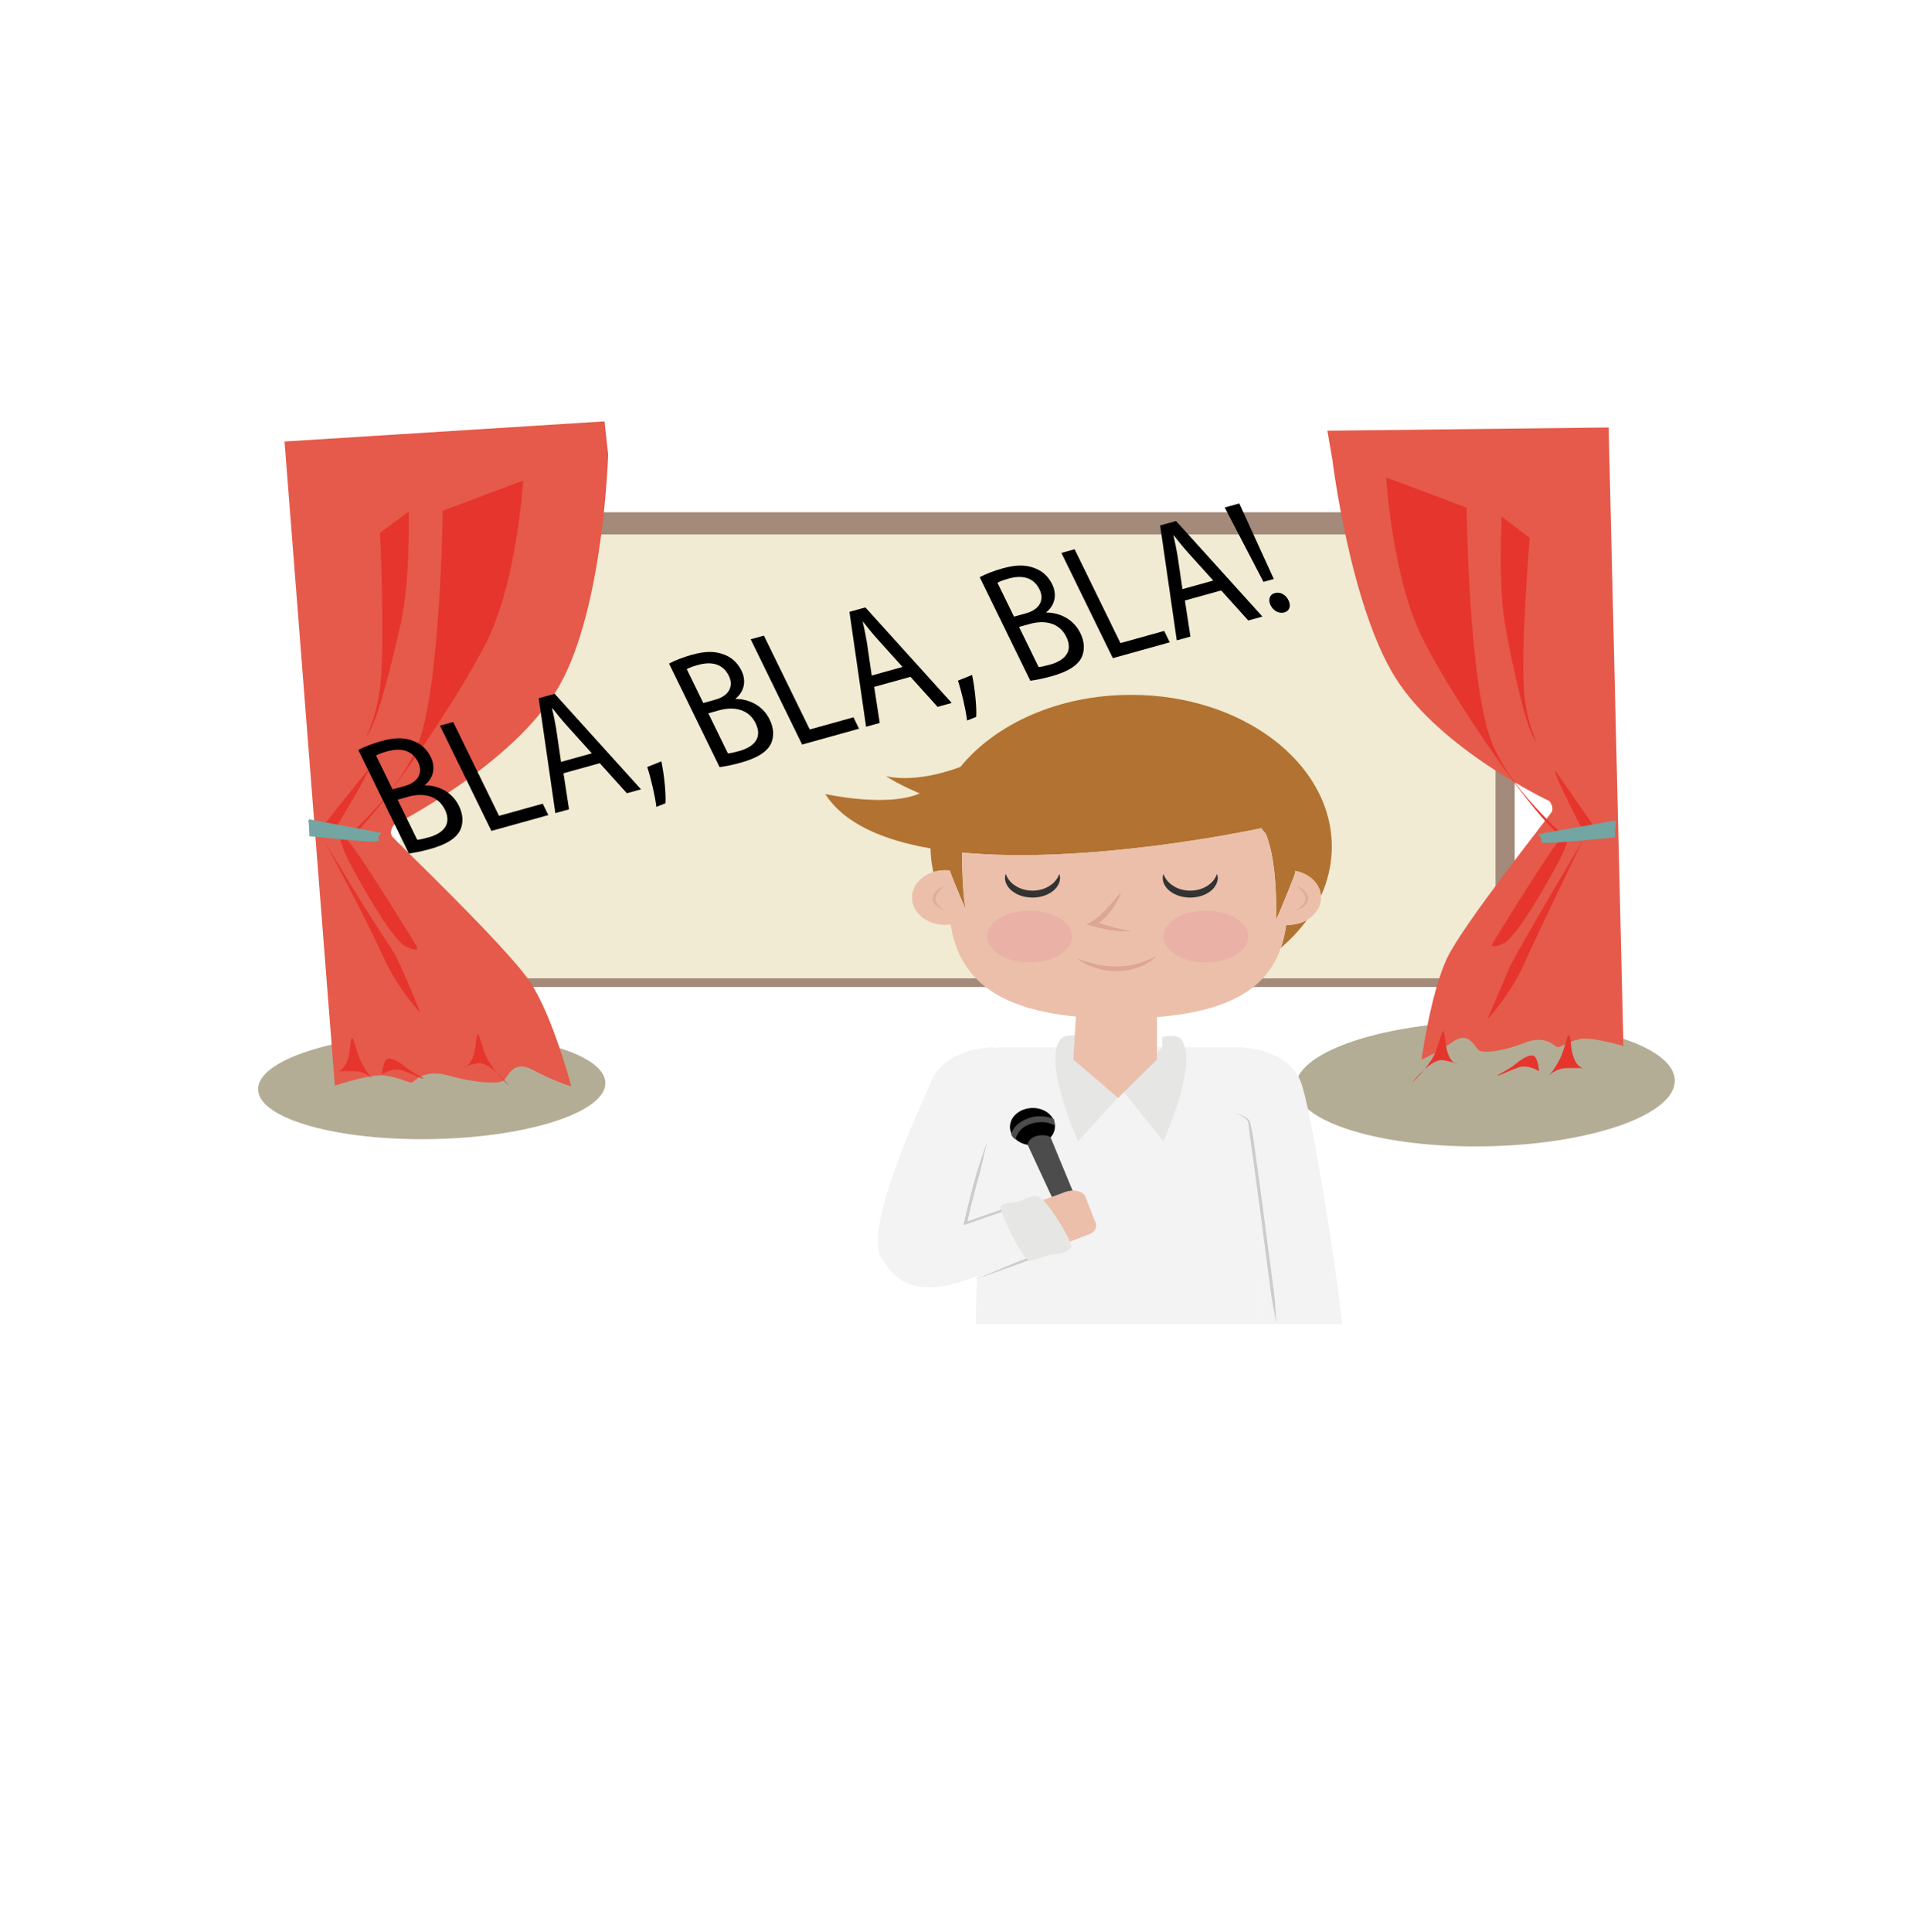 <?xml version="1.0" encoding="UTF-8" standalone="no"?>
<!-- Generator: Adobe Illustrator 17.0.0, SVG Export Plug-In . SVG Version: 6.00 Build 0)  -->

<svg
   xmlns:dc="http://purl.org/dc/elements/1.1/"
   xmlns:cc="http://creativecommons.org/ns#"
   xmlns:rdf="http://www.w3.org/1999/02/22-rdf-syntax-ns#"
   xmlns:svg="http://www.w3.org/2000/svg"
   xmlns="http://www.w3.org/2000/svg"
   xmlns:sodipodi="http://sodipodi.sourceforge.net/DTD/sodipodi-0.dtd"
   xmlns:inkscape="http://www.inkscape.org/namespaces/inkscape"
   version="1.1"
   id="Capa_1"
   x="0px"
   y="0px"
   preserveAspectRatio="xMinYMin meet"
   viewBox="0 0 124.62 124.907"
   enable-background="new 0 0 595.28 841.89"
   xml:space="preserve"
   inkscape:version="0.91pre3 r13670"
   sodipodi:docname="expresion.svg"><title
     id="title8538">Disparador exploracion</title><defs
     id="defs47"><clipPath
       id="SVGID_2_"><rect
         height="369.788"
         width="369.788"
         y="219.087"
         x="103.533"
         id="use18" /></clipPath><clipPath
       id="clipPath8528"><rect
         height="369.788"
         width="369.788"
         y="219.087"
         x="103.533"
         id="use8530" /></clipPath><clipPath
       id="clipPath8532"><rect
         height="369.788"
         width="369.788"
         y="219.087"
         x="103.533"
         id="use8534" /></clipPath><clipPath
       id="SVGID_4_"><circle
         r="45.061"
         cy="370.696"
         cx="322.602"
         id="use318" /></clipPath><clipPath
       id="clipPath8538"><circle
         r="45.061"
         cy="370.696"
         cx="322.602"
         id="use8540" /></clipPath></defs><sodipodi:namedview
     pagecolor="#ffffff"
     bordercolor="#666666"
     borderopacity="1"
     objecttolerance="10"
     gridtolerance="10"
     guidetolerance="10"
     inkscape:pageopacity="0"
     inkscape:pageshadow="2"
     inkscape:window-width="1366"
     inkscape:window-height="705"
     id="namedview45"
     showgrid="false"
     units="mm"
     width="209mm"
     inkscape:zoom="1.5857387"
     inkscape:cx="-103.00715"
     inkscape:cy="3.7213976"
     inkscape:window-x="-8"
     inkscape:window-y="-8"
     inkscape:window-maximized="1"
     inkscape:current-layer="Capa_1"
     fit-margin-top="0"
     fit-margin-left="0"
     fit-margin-right="0"
     fit-margin-bottom="0" /><g
     transform="matrix(0.236,0,0,0.178,-18.829,-2.264)"
     id="Capa_2"><path
       style="fill:#b4ad96"
       inkscape:connector-curvature="0"
       d="m 245.674,405.949 c 0.291,10.618 -20.776,19.814 -47.054,20.535 -26.277,0.721 -47.817,-7.305 -48.109,-17.923 -0.291,-10.625 20.778,-19.815 47.054,-20.537 26.278,-0.722 47.817,7.3 48.109,17.925 z"
       id="path12" /><path
       style="fill:#b4ad96"
       inkscape:connector-curvature="0"
       d="m 538.718,405.006 c 0.342,12.524 -22.643,23.319 -51.341,24.106 -28.696,0.787 -52.24,-8.73 -52.584,-21.254 -0.343,-12.532 22.644,-23.32 51.34,-24.109 28.698,-0.787 52.241,8.725 52.585,21.257 z"
       id="path14" /><rect
       style="fill:#a48a7b"
       x="194.666"
       y="198.794"
       width="300.186"
       height="172.453"
       id="rect16" /><rect
       style="fill:#f0ebd2"
       x="189.412"
       y="206.857"
       width="300.189"
       height="161.241"
       id="rect18" /><path
       style="fill:#e55a4a"
       inkscape:connector-curvature="0"
       d="m 245.435,165.779 -87.679,7.316 13.786,234 c 0,0 9.628,-4.34 13.609,-3.71 3.981,0.628 6.391,2.613 7.374,2.559 0.987,-0.054 3.003,-5.247 10.389,-2.475 7.386,2.773 13.65,3.066 14.894,1.726 1.241,-1.342 2.531,-7.767 8.011,-3.83 5.477,3.935 10.522,5.991 10.522,5.991 0,0 -5.01,-25.361 -11.288,-37.936 -6.282,-12.576 -36.668,-50.947 -37.756,-52.795 -1.089,-1.848 0.425,-4.26 0.425,-4.26 0,0 32.998,-21.935 45.248,-50.357 12.254,-28.423 13.468,-84.202 13.468,-84.202 l -1.003,-12.027 z"
       id="path20" /><path
       style="fill:#e55a4a"
       inkscape:connector-curvature="0"
       d="m 443.514,169.173 77.082,-1.175 4.05,224.699 c 0,0 -8.521,-3.44 -11.877,-2.553 -3.356,0.884 -5.28,2.948 -6.124,2.967 -0.844,0.019 -2.92,-4.78 -9.04,-1.609 -6.116,3.172 -11.445,3.902 -12.6,2.716 -1.152,-1.189 -2.698,-7.213 -7.105,-3.07 -4.406,4.141 -8.573,6.462 -8.573,6.462 0,0 2.529,-24.508 7.027,-36.934 4.496,-12.427 27.805,-51.149 28.607,-52.986 0.802,-1.838 -0.657,-4.026 -0.657,-4.026 0,0 -29.689,-18.511 -42.11,-44.69 -12.419,-26.181 -17.299,-79.203 -17.299,-79.203 l -1.381,-10.598 z"
       id="path22" /><path
       style="fill:#e6352c"
       inkscape:connector-curvature="0"
       d="m 183.924,206.293 7.874,-7.779 c 0,0 0.414,25.034 -2.145,40.352 -2.56,15.315 -6.555,36.356 -9.111,40.636 -2.556,4.28 1.496,-0.56 3.215,-15.344 1.726,-14.784 0.167,-57.865 0.167,-57.865 z"
       id="path24" /><g
       id="g26"><path
         style="fill:#e6352c"
         inkscape:connector-curvature="0"
         d="m 172.264,401.817 c 0,0 2.809,0 3.433,-8.518 0.625,-8.521 1.249,0.672 3.122,5.38 1.873,4.706 3.121,6.05 3.121,6.05 0,0 -2.185,-2.913 -4.994,-2.913 -2.809,0.001 -4.682,0.001 -4.682,0.001 z"
         id="path28" /><path
         style="fill:#e6352c"
         inkscape:connector-curvature="0"
         d="m 206.707,400.414 c 0,0 2.812,0 3.433,-8.517 0.625,-8.519 1.252,0.672 3.125,5.379 1.872,4.708 6.06,9.977 6.06,9.977 0,0 -5.228,-9.117 -8.664,-8.296 -2.665,0.637 -3.954,1.457 -3.954,1.457 z"
         id="path30" /><path
         style="fill:#e6352c"
         inkscape:connector-curvature="0"
         d="m 184.437,402.936 c 0,0 2.966,-2.465 5.387,-1.457 2.419,1.008 5.151,2.913 5.931,3.027 0.778,0.111 -2.5,-1.625 -4.994,-4.315 -2.5,-2.69 -4.529,-3.756 -5.309,-2.299 -0.78,1.459 -1.015,5.044 -1.015,5.044 z"
         id="path32" /></g><g
       id="g34"><path
         style="fill:#e6352c"
         inkscape:connector-curvature="0"
         d="m 513.722,400.696 c 0,0 -2.809,0 -3.433,-8.518 -0.625,-8.519 -1.249,0.672 -3.122,5.38 -1.872,4.706 -3.124,6.052 -3.124,6.052 0,0 2.185,-2.914 4.997,-2.914 2.806,0 4.682,0 4.682,0 z"
         id="path36" /><path
         style="fill:#e6352c"
         inkscape:connector-curvature="0"
         d="m 479.277,399.296 c 0,0 -2.809,0 -3.433,-8.52 -0.625,-8.519 -1.249,0.672 -3.121,5.379 -1.873,4.708 -6.064,9.977 -6.064,9.977 0,0 5.228,-9.116 8.664,-8.293 2.665,0.637 3.954,1.457 3.954,1.457 z"
         id="path38" /><path
         style="fill:#e6352c"
         inkscape:connector-curvature="0"
         d="m 501.549,401.817 c 0,0 -2.969,-2.466 -5.388,-1.457 -2.419,1.008 -5.153,2.913 -5.934,3.025 -0.778,0.11 2.497,-1.626 4.997,-4.314 2.497,-2.691 4.526,-3.756 5.306,-2.299 0.782,1.459 1.019,5.045 1.019,5.045 z"
         id="path40" /></g><path
       style="fill:#e6352c"
       inkscape:connector-curvature="0"
       d="m 509.439,317.713 c 0.445,-2.244 0.222,-3.295 -1.185,-1.525 -4.07,-5.102 -15.443,-19.126 -19.789,-34.138 -6.254,-21.597 -6.798,-84.935 -6.798,-84.935 L 459.638,186.17 c 0,0 1.633,36.776 10.2,59.105 8.431,21.976 30.295,64.317 37.983,71.49 -0.116,0.166 -0.237,0.344 -0.367,0.543 -3.749,5.678 -18.316,37.361 -18.732,38.258 0,0 -0.832,2.092 2.914,0 3.745,-2.091 12.901,-23.912 15.402,-30.188 1.023,-2.577 1.908,-5.355 2.335,-7.342 0.471,0.335 0.453,0.204 0.066,-0.323 z"
       id="path42" /><path
       style="fill:#e6352c"
       inkscape:connector-curvature="0"
       d="m 173.333,318.833 c -0.442,-2.243 -0.222,-3.294 1.188,-1.524 4.069,-5.102 15.442,-19.128 19.789,-34.139 6.254,-21.596 6.797,-84.933 6.797,-84.933 l 22.03,-10.945 c 0,0 -1.633,36.774 -10.199,59.102 -8.431,21.977 -30.298,64.317 -37.986,71.49 0.118,0.167 0.24,0.346 0.37,0.541 3.749,5.68 18.316,37.362 18.732,38.26 0,0 0.832,2.092 -2.914,0 -3.746,-2.092 -12.902,-23.912 -15.399,-30.188 -1.026,-2.577 -1.911,-5.355 -2.338,-7.342 -0.471,0.336 -0.454,0.206 -0.07,-0.322 z"
       id="path44" /><path
       style="fill:#e6352c"
       inkscape:connector-curvature="0"
       d="m 180.692,292.201 -12.177,20.174 2.185,3.363 c 0,-10e-4 10.304,-21.967 9.992,-23.537 z"
       id="path46" /><path
       style="fill:#e6352c"
       inkscape:connector-curvature="0"
       d="m 498.977,208.106 -7.665,-7.729 c 0,0 -1.102,25.021 1.04,40.314 2.145,15.291 5.57,36.295 8.006,40.56 2.443,4.26 -1.477,-0.552 -2.795,-15.317 -1.321,-14.767 1.414,-57.828 1.414,-57.828 z"
       id="path48" /><path
       style="fill:#e6352c"
       inkscape:connector-curvature="0"
       d="m 505.945,292.611 10.787,20.578 -2.414,3.282 c 0,10e-4 -8.792,-22.304 -8.373,-23.86 z"
       id="path50" /><path
       style="fill:#73a5a3;stroke:#73a5a3;stroke-width:1.027;stroke-miterlimit:10"
       inkscape:connector-curvature="0"
       stroke-miterlimit="10"
       d="m 164.353,310.806 19.148,4.813 c 0,0 -0.879,1.327 -0.439,2.157 0.439,0.829 -18.486,-1.827 -18.486,-1.827"
       id="path52" /><path
       style="fill:#73a5a3;stroke:#73a5a3;stroke-width:1.06;stroke-miterlimit:10"
       inkscape:connector-curvature="0"
       stroke-miterlimit="10"
       d="m 522.54,311.254 -20.396,4.812 c 0,0 0.936,1.329 0.468,2.158 -0.468,0.83 19.694,-1.827 19.694,-1.827"
       id="path54" /><path
       style="fill:#e6352c"
       inkscape:connector-curvature="0"
       d="m 487.367,382.987 c 0,0 6.243,-8.668 10.408,-21.07 4.162,-12.406 15.61,-43.639 15.61,-43.639 0,0 -17.393,38.811 -19.98,45.954"
       id="path56" /><path
       style="fill:#e6352c"
       inkscape:connector-curvature="0"
       d="m 168.779,318.406 c 17.399,38.825 17.547,36.288 20.136,43.436 2.706,7.472 6.032,18.754 6.032,18.754 0,0 -6.243,-8.668 -10.405,-21.073 -4.162,-12.402 -15.763,-41.117 -15.763,-41.117 z"
       id="path58" /><path
       style="fill:#e6352c"
       inkscape:connector-curvature="0"
       d="M 512.552,317.529"
       id="path60" /></g><g
     transform="matrix(0.236,0,0,0.178,-18.829,-2.264)"
     id="Capa_3"><polygon
       style="fill:#f3f3f3"
       points="419.679,393.122 425.036,493.717 347.118,493.717 349.217,393.813 353.85,393.122 418.825,393.122 "
       id="polygon63" /><g
       id="g65"><ellipse
         style="clip-rule:evenodd;fill-rule:evenodd"
         transform="matrix(0.078,-0.997,0.997,0.078,-86.184,750.572)"
         cx="362.612"
         cy="421.871"
         rx="6.769"
         ry="6.166"
         id="ellipse67" /><path
         style="clip-rule:evenodd;fill:#4c4c4c;fill-rule:evenodd"
         inkscape:connector-curvature="0"
         d="m 358.062,426.511 c 0,0 0.504,-3.801 3.887,-5.415 4.104,-1.957 6.829,0.459 6.829,0.459 l 0.101,-0.147 -0.295,-2.219 c 0,0 -3.248,-2.063 -6.917,-0.295 -3.437,1.656 -4.397,3.993 -4.801,5.967 0,0 0.557,1.3 0.968,1.573 l 0.228,0.077 z"
         id="path69" /><path
         style="clip-rule:evenodd;fill:#4c4c4c;fill-rule:evenodd"
         inkscape:connector-curvature="0"
         d="m 375.85,452.109 -8.22,-26.381 c 0,0 -1.703,-1.266 -4.034,-0.264 -2.076,0.892 -2.226,3.055 -2.226,3.055 l 9.07,25.899 c 0,-0.002 3.268,1.309 5.41,-2.309 z"
         id="path71" /></g><g
       id="g73"><path
         style="fill:#e6e6e5"
         inkscape:connector-curvature="0"
         d="m 375.63,388.939 c 0,0 -3.967,-0.844 -5.233,1.273 -5.052,8.439 4.839,37.072 4.839,37.072 l 12.377,-18.091 -12.225,-15.017 0.242,-5.237 z"
         id="path75" /><path
         style="fill:#e6e6e5"
         inkscape:connector-curvature="0"
         d="m 398.257,389.401 c 0,0 3.897,-1.306 5.164,0.81 5.052,8.439 -4.84,37.072 -4.84,37.072 l -10.968,-18.091 10.643,-16.071 0,-3.72 z"
         id="path77" /></g><path
       style="fill:#f3f3f3"
       inkscape:connector-curvature="0"
       d="m 352.023,393.122 c 0,0 -12.894,0 -16.824,11.827 -3.261,9.819 -19.9,56.573 -13.34,65.806 1.94,2.733 7.441,22.962 40.964,-5.272"
       id="path79" /><g
       id="g81"><path
         style="fill:#f3f3f3"
         inkscape:connector-curvature="0"
         d="m 419.18,393.122 c 0,0 12.894,0 16.824,11.827 3.262,9.819 10.661,75.393 11.56,88.768 l -22.528,0"
         id="path83" /><path
         style="fill:#cdcccc"
         inkscape:connector-curvature="0"
         d="m 417.905,417.019 c 0,0 0.303,0.067 0.855,0.261 0.542,0.207 1.36,0.513 2.24,1.205 0.432,0.348 0.887,0.809 1.181,1.454 0.057,0.171 0.14,0.321 0.178,0.521 0.029,0.167 0.058,0.338 0.087,0.512 0.059,0.348 0.121,0.707 0.184,1.078 0.125,0.745 0.259,1.536 0.399,2.37 0.123,0.84 0.178,1.735 0.289,2.661 0.819,7.43 1.801,17.266 2.796,27.137 0.978,9.865 1.955,19.729 2.688,27.127 0.084,0.925 0.2,1.809 0.253,2.655 0.048,0.846 0.094,1.649 0.137,2.404 0.086,1.509 0.161,2.824 0.223,3.908 0.111,2.168 0.175,3.407 0.175,3.407 0,0 -0.177,-1.228 -0.486,-3.376 -0.149,-1.074 -0.331,-2.38 -0.538,-3.876 -0.104,-0.749 -0.214,-1.545 -0.331,-2.385 -0.112,-0.84 -0.17,-1.729 -0.268,-2.653 -0.733,-7.398 -1.71,-17.262 -2.687,-27.126 -0.993,-9.852 -1.982,-19.743 -2.79,-27.092 -0.228,-1.835 -0.355,-3.534 -0.488,-5.046 -0.033,-0.376 -0.065,-0.742 -0.096,-1.094 -0.016,-0.176 -0.031,-0.349 -0.046,-0.519 -0.01,-0.136 -0.077,-0.291 -0.111,-0.434 -0.203,-0.571 -0.579,-1.031 -0.96,-1.39 -0.779,-0.714 -1.546,-1.114 -2.063,-1.365 -0.525,-0.247 -0.821,-0.344 -0.821,-0.344 z"
         id="path85" /></g><path
       style="fill:#cdcccc"
       inkscape:connector-curvature="0"
       d="m 350.291,427.284 c -0.412,2.5 -0.855,4.993 -1.293,7.488 l -0.663,3.74 c -0.246,1.242 -0.546,2.473 -0.785,3.714 l -1.464,7.442 c -0.255,1.239 -0.462,2.484 -0.684,3.728 l -0.329,1.866 c -0.117,0.623 -0.196,1.24 -0.295,1.86 l -0.592,-0.435 19.189,-8.82 0.519,-0.239 0.073,0.566 2.526,19.511 0.038,0.294 -0.264,0.135 -4.74,2.414 -2.368,1.211 c -0.793,0.396 -1.602,0.76 -2.403,1.142 l -9.639,4.516 9.32,-5.142 c 0.78,-0.423 1.55,-0.864 2.337,-1.272 l 2.372,-1.204 4.74,-2.414 -0.226,0.428 -2.526,-19.511 0.592,0.327 -19.189,8.82 -0.714,0.328 0.122,-0.763 c 0.1,-0.629 0.182,-1.268 0.299,-1.889 l 0.331,-1.874 c 0.223,-1.248 0.431,-2.5 0.686,-3.74 l 1.467,-7.459 0.388,-1.859 c 0.125,-0.62 0.251,-1.24 0.393,-1.857 l 0.916,-3.687 c 0.615,-2.455 1.225,-4.914 1.866,-7.365 z"
       id="path87" /><path
       style="fill:#ecbfab"
       inkscape:connector-curvature="0"
       d="m 379.73,455.98 c 0.95,1.949 0.288,4.228 -1.478,5.085 l -8.452,4.305 c -1.766,0.861 -1.106,-1.605 -2.057,-3.553 l -3.866,-7.946 c -0.948,-1.948 -0.286,-4.225 1.479,-5.085 l 5.592,-2.723 c 2.708,-1.587 5.252,-0.882 6.201,1.067 l 2.581,8.85 z"
       id="path89" /><path
       style="fill:#e6e6e5"
       inkscape:connector-curvature="0"
       d="m 361.838,470.527 c 2.08,0.19 5.038,-2.377 6.839,-2.227 1.801,0.151 4.216,-1.381 4.654,-2.377 0.716,-1.629 -6.59,-17.132 -8.716,-18.4 -2.126,-1.27 -4.137,1.219 -6.013,1.774 -1.44,0.424 -4.57,0.239 -4.647,2.04 -0.07,1.624 5.913,19.01 7.883,19.19 z"
       id="path91" /><g
       id="g93"><g
         id="g95"><path
           style="fill:#b27231"
           inkscape:connector-curvature="0"
           d="m 432.235,348.653 c -0.306,2.908 -0.775,5.704 -1.464,8.357 2.745,-3.086 5.15,-6.483 7.155,-10.135 -1.47,1.134 -3.257,1.806 -5.191,1.806 -0.168,0 -0.333,-0.018 -0.5,-0.028 z"
           id="path97" /><path
           style="fill:#b27231"
           inkscape:connector-curvature="0"
           d="m 340.056,328.945 c 1.327,5.04 4.517,14.549 4.517,14.549 -0.947,-3.561 -1.143,-16.051 -1.184,-21.084 33.823,4.289 77.059,-7.449 81.995,-8.835 0.438,0.658 0.857,1.326 1.26,2.007 3.489,11.088 2.79,31.307 2.79,31.307 1.226,-3.232 4.994,-15.997 4.994,-15.997 0.132,-0.44 0.238,-1.055 0.315,-1.81 3.864,0.962 6.78,4.633 7.011,9.104 1.919,-5.617 2.975,-11.637 2.975,-17.907 0,-30.459 -24.575,-55.151 -54.891,-55.151 l -0.179,0 c -19.741,0 -37.041,10.474 -46.714,26.188 -12.982,6.357 -20.392,3.311 -20.392,3.311 3.706,3.268 9.263,6.291 9.263,6.291 -8.9,5.229 -25.89,0.225 -25.89,0.225 5.226,10.804 15.918,16.795 28.854,19.759 0.032,2.92 0.292,5.783 0.759,8.577 0.996,-0.414 2.072,-0.651 3.201,-0.651 0.449,0 0.886,0.048 1.316,0.117 z"
           id="path99" /><path
           style="fill:#ecbfab"
           inkscape:connector-curvature="0"
           d="m 434.742,329.082 c -0.077,0.754 -0.183,1.37 -0.315,1.81 0,0 -3.769,12.765 -4.994,15.997 0,0 0.699,-20.219 -2.79,-31.307 -0.402,-0.681 -0.822,-1.349 -1.26,-2.007 -4.936,1.386 -48.172,13.124 -81.995,8.835 0.041,5.033 0.237,17.523 1.184,21.084 0,0 -3.189,-9.509 -4.517,-14.549 -0.431,-0.069 -0.867,-0.116 -1.315,-0.116 -1.129,0 -2.205,0.237 -3.201,0.651 -3.414,1.42 -5.845,5.03 -5.845,9.275 0,5.482 4.05,9.927 9.046,9.927 0.53,0 1.046,-0.06 1.55,-0.156 2.048,17.111 10.197,30.358 34.324,33.458 l -0.707,15.597 12.273,13.96 10.643,-13.96 0,-15.417 c 21.604,-2.295 30.514,-11.953 33.947,-25.153 0.69,-2.653 1.158,-5.449 1.464,-8.357 0.167,0.01 0.331,0.028 0.5,0.028 1.933,0 3.721,-0.672 5.191,-1.806 2.328,-1.796 3.853,-4.76 3.853,-8.121 0,-0.192 -0.016,-0.38 -0.026,-0.569 -0.23,-4.471 -3.146,-8.143 -7.01,-9.104 z"
           id="path101" /></g><g
         id="g103"><g
           id="g105"><g
             id="g107"><path
               style="fill:#333333"
               inkscape:connector-curvature="0"
               d="m 370.069,330.164 c 0,0 0.02,0.091 0.059,0.262 0.023,0.175 0.114,0.413 0.115,0.75 0.008,0.171 0.017,0.359 0.026,0.565 -0.005,0.203 -0.03,0.421 -0.049,0.659 -0.059,0.471 -0.171,1.005 -0.384,1.566 -0.222,0.553 -0.506,1.156 -0.934,1.712 -0.406,0.576 -0.948,1.1 -1.568,1.573 -0.623,0.472 -1.357,0.841 -2.139,1.114 -0.398,0.114 -0.798,0.244 -1.217,0.293 -0.207,0.035 -0.415,0.07 -0.626,0.076 l -0.315,0.019 -0.158,0.008 -0.079,0.004 -0.04,0.002 -0.02,10e-4 -0.083,0 c -0.63,-0.014 -1.665,-0.137 -2.411,-0.403 -0.783,-0.271 -1.516,-0.643 -2.14,-1.112 -0.619,-0.473 -1.162,-0.997 -1.568,-1.573 -0.428,-0.558 -0.713,-1.16 -0.934,-1.713 -0.213,-0.562 -0.326,-1.096 -0.384,-1.567 -0.018,-0.239 -0.044,-0.457 -0.049,-0.659 0.01,-0.203 0.02,-0.39 0.028,-0.558 0.002,-0.33 0.092,-0.589 0.115,-0.759 0.039,-0.171 0.059,-0.262 0.059,-0.262 0,0 0.029,0.089 0.085,0.257 0.057,0.165 0.114,0.407 0.237,0.698 0.102,0.295 0.266,0.634 0.448,1.008 0.198,0.37 0.451,0.759 0.735,1.16 0.311,0.385 0.658,0.779 1.073,1.133 0.396,0.372 0.878,0.679 1.374,0.964 0.504,0.281 1.06,0.476 1.625,0.644 0.617,0.142 1.021,0.206 1.833,0.226 -0.125,-0.003 -0.031,-0.001 -0.057,-0.002 l 0.007,0 0.014,-10e-4 0.028,-0.002 0.056,-0.002 0.112,-0.005 0.224,-0.008 c 0.151,0.003 0.298,-0.023 0.445,-0.044 0.298,-0.03 0.586,-0.097 0.876,-0.16 0.567,-0.165 1.122,-0.363 1.626,-0.643 0.496,-0.286 0.978,-0.593 1.375,-0.965 0.415,-0.354 0.763,-0.748 1.074,-1.134 0.283,-0.401 0.537,-0.791 0.734,-1.16 0.182,-0.377 0.346,-0.71 0.446,-1 0.122,-0.284 0.18,-0.546 0.237,-0.708 0.06,-0.165 0.089,-0.254 0.089,-0.254 z"
               id="path109" /><path
               style="fill:#333333"
               inkscape:connector-curvature="0"
               d="m 413.288,330.164 c 0,0 0.021,0.091 0.059,0.262 0.022,0.175 0.113,0.413 0.115,0.75 0.008,0.171 0.016,0.359 0.026,0.565 -0.005,0.203 -0.03,0.421 -0.049,0.659 -0.059,0.471 -0.171,1.005 -0.384,1.566 -0.222,0.553 -0.506,1.156 -0.934,1.712 -0.406,0.576 -0.948,1.1 -1.568,1.573 -0.623,0.471 -1.356,0.84 -2.139,1.113 -0.788,0.266 -1.632,0.381 -2.474,0.406 -0.504,-0.033 -0.707,-0.02 -1.222,-0.107 -0.462,-0.053 -0.855,-0.183 -1.252,-0.297 -0.783,-0.271 -1.516,-0.644 -2.14,-1.113 -0.619,-0.472 -1.162,-0.997 -1.568,-1.572 -0.428,-0.558 -0.712,-1.16 -0.934,-1.714 -0.213,-0.562 -0.326,-1.096 -0.384,-1.567 -0.019,-0.239 -0.044,-0.457 -0.049,-0.659 0.01,-0.203 0.02,-0.39 0.028,-0.558 0.002,-0.33 0.092,-0.589 0.115,-0.759 0.039,-0.171 0.059,-0.262 0.059,-0.262 0,0 0.03,0.089 0.085,0.257 0.057,0.165 0.114,0.407 0.237,0.698 0.102,0.295 0.266,0.634 0.448,1.008 0.198,0.37 0.451,0.759 0.735,1.16 0.311,0.385 0.659,0.779 1.073,1.133 0.397,0.372 0.878,0.679 1.374,0.964 0.504,0.282 1.06,0.477 1.625,0.644 0.29,0.064 0.586,0.13 0.841,0.157 0.191,0.055 0.714,0.051 0.929,0.068 0.6,-0.01 1.195,-0.08 1.77,-0.223 0.567,-0.164 1.122,-0.362 1.627,-0.643 0.496,-0.285 0.978,-0.593 1.375,-0.964 0.415,-0.354 0.764,-0.748 1.073,-1.134 0.283,-0.401 0.537,-0.791 0.735,-1.16 0.182,-0.377 0.346,-0.71 0.446,-1 0.123,-0.284 0.18,-0.546 0.237,-0.708 0.056,-0.166 0.085,-0.255 0.085,-0.255 z"
               id="path111" /></g><path
             style="fill:#dba694"
             inkscape:connector-curvature="0"
             d="m 386.988,336.809 c -0.135,0.576 -0.305,1.143 -0.49,1.704 -0.194,0.557 -0.39,1.115 -0.616,1.661 -0.441,1.097 -0.955,2.165 -1.531,3.208 -0.284,0.523 -0.612,1.023 -0.93,1.531 -0.33,0.502 -0.672,0.998 -1.064,1.465 -0.182,0.241 -0.383,0.472 -0.592,0.699 -0.21,0.225 -0.399,0.463 -0.635,0.673 -0.227,0.216 -0.451,0.43 -0.699,0.628 l -0.772,0.57 -0.151,-1.445 2.502,0.986 c 0.843,0.313 1.682,0.636 2.528,0.938 l 1.273,0.443 c 0.425,0.145 0.855,0.271 1.284,0.404 0.431,0.135 0.864,0.233 1.303,0.344 0.44,0.088 0.882,0.165 1.346,0.189 -0.221,0.051 -0.449,0.114 -0.68,0.155 -0.23,0.029 -0.464,0.05 -0.699,0.068 -0.467,0.02 -0.936,0.006 -1.4,-0.029 -0.467,-0.027 -0.928,-0.091 -1.386,-0.16 -0.46,-0.067 -0.918,-0.144 -1.369,-0.246 -0.904,-0.194 -1.803,-0.413 -2.683,-0.685 -0.888,-0.258 -1.755,-0.545 -2.628,-0.884 l -1.336,-0.518 1.185,-0.927 0.623,-0.486 c 0.205,-0.168 0.39,-0.374 0.596,-0.549 0.207,-0.171 0.387,-0.388 0.579,-0.585 0.192,-0.198 0.38,-0.402 0.555,-0.622 0.718,-0.854 1.417,-1.756 2.06,-2.702 0.339,-0.462 0.656,-0.942 0.977,-1.42 0.311,-0.485 0.644,-0.961 0.95,-1.453 l 1.9,-2.955 z"
             id="path113" /><path
             style="fill:#dda693"
             inkscape:connector-curvature="0"
             d="m 374.733,360.75 c 0,0 0.334,0.192 0.932,0.477 0.29,0.155 0.667,0.303 1.074,0.504 0.425,0.171 0.889,0.385 1.411,0.577 0.519,0.199 1.085,0.396 1.688,0.578 0.592,0.216 1.251,0.316 1.903,0.506 0.67,0.109 1.356,0.259 2.06,0.313 0.352,0.03 0.706,0.062 1.062,0.093 0.355,0.026 0.713,-0.012 1.07,-0.014 0.717,0.037 1.422,-0.08 2.12,-0.168 0.352,-0.03 0.693,-0.1 1.027,-0.19 0.337,-0.08 0.67,-0.159 0.998,-0.237 0.336,-0.055 0.638,-0.2 0.946,-0.306 0.308,-0.11 0.611,-0.218 0.904,-0.323 0.605,-0.18 1.108,-0.508 1.616,-0.731 0.488,-0.258 0.983,-0.432 1.352,-0.698 0.383,-0.244 0.729,-0.446 1.014,-0.616 0.573,-0.336 0.917,-0.522 0.917,-0.522 0,0 -0.246,0.288 -0.704,0.78 -0.23,0.244 -0.51,0.544 -0.846,0.877 -0.314,0.361 -0.762,0.648 -1.228,1 -0.479,0.331 -0.958,0.772 -1.58,1.041 -0.608,0.286 -1.217,0.691 -1.93,0.904 -0.354,0.114 -0.715,0.23 -1.08,0.348 l -0.553,0.176 -0.577,0.094 c -0.775,0.121 -1.563,0.268 -2.363,0.249 -0.399,-0.007 -0.799,0.02 -1.193,-0.018 -0.394,-0.044 -0.785,-0.089 -1.174,-0.133 -0.392,-0.025 -0.768,-0.121 -1.137,-0.216 -0.37,-0.094 -0.738,-0.174 -1.092,-0.277 -0.697,-0.244 -1.377,-0.46 -1.977,-0.767 -0.303,-0.147 -0.604,-0.271 -0.88,-0.423 -0.271,-0.159 -0.534,-0.313 -0.786,-0.461 -0.506,-0.286 -0.93,-0.618 -1.312,-0.887 -0.371,-0.293 -0.69,-0.547 -0.935,-0.781 -0.504,-0.45 -0.747,-0.749 -0.747,-0.749 z"
             id="path115" /><g
             id="g117"><ellipse
               style="opacity:0.2;fill:#e17a96"
               cx="361.917"
               cy="352.91"
               rx="11.629"
               ry="9.416"
               id="ellipse119" /><ellipse
               style="opacity:0.2;fill:#e17a96"
               cx="410.222"
               cy="352.91"
               rx="11.628"
               ry="9.416"
               id="ellipse121" /></g></g><g
           id="g123"><path
             style="fill:#ddae9e"
             inkscape:connector-curvature="0"
             d="m 338.741,334.405 c 0,0 -0.513,0.512 -1.159,1.324 -0.15,0.212 -0.324,0.431 -0.48,0.677 -0.161,0.244 -0.314,0.508 -0.45,0.787 -0.165,0.269 -0.229,0.582 -0.351,0.875 -0.058,0.308 -0.159,0.617 -0.134,0.932 -0.046,0.315 0.034,0.622 0.081,0.928 0.074,0.3 0.206,0.586 0.306,0.872 0.168,0.258 0.316,0.518 0.461,0.768 0.184,0.227 0.359,0.442 0.52,0.64 0.155,0.209 0.318,0.384 0.476,0.527 0.152,0.152 0.284,0.285 0.392,0.395 0.215,0.23 0.337,0.362 0.337,0.362 0,0 -0.159,-0.083 -0.437,-0.227 -0.138,-0.078 -0.305,-0.173 -0.497,-0.281 -0.197,-0.104 -0.407,-0.24 -0.608,-0.429 -0.209,-0.178 -0.445,-0.366 -0.671,-0.591 -0.2,-0.251 -0.415,-0.518 -0.623,-0.808 -0.146,-0.326 -0.35,-0.653 -0.443,-1.025 -0.075,-0.379 -0.177,-0.765 -0.135,-1.162 -0.012,-0.399 0.113,-0.772 0.2,-1.145 0.143,-0.348 0.277,-0.701 0.479,-0.99 0.175,-0.308 0.39,-0.57 0.599,-0.809 0.201,-0.246 0.43,-0.44 0.628,-0.628 0.834,-0.715 1.509,-0.992 1.509,-0.992 z"
             id="path125" /><path
             style="fill:#ddae9e"
             inkscape:connector-curvature="0"
             d="m 434.879,334.405 c 0,0 0.513,0.512 1.159,1.324 0.15,0.212 0.324,0.431 0.48,0.677 0.161,0.244 0.314,0.508 0.45,0.787 0.165,0.269 0.229,0.582 0.351,0.875 0.058,0.308 0.159,0.617 0.134,0.932 0.046,0.315 -0.034,0.622 -0.081,0.928 -0.074,0.3 -0.206,0.586 -0.305,0.872 -0.168,0.258 -0.317,0.518 -0.461,0.768 -0.185,0.227 -0.359,0.442 -0.52,0.64 -0.155,0.209 -0.318,0.384 -0.476,0.527 -0.152,0.152 -0.284,0.285 -0.392,0.395 -0.215,0.23 -0.337,0.362 -0.337,0.362 0,0 0.159,-0.083 0.437,-0.227 0.138,-0.078 0.305,-0.173 0.497,-0.281 0.197,-0.104 0.407,-0.24 0.608,-0.429 0.209,-0.178 0.445,-0.366 0.671,-0.591 0.2,-0.251 0.415,-0.518 0.623,-0.808 0.146,-0.326 0.35,-0.653 0.443,-1.025 0.075,-0.379 0.177,-0.765 0.135,-1.162 0.011,-0.399 -0.113,-0.772 -0.2,-1.145 -0.143,-0.348 -0.277,-0.701 -0.479,-0.99 -0.175,-0.308 -0.39,-0.57 -0.599,-0.809 -0.201,-0.246 -0.43,-0.44 -0.628,-0.628 -0.835,-0.715 -1.51,-0.992 -1.51,-0.992 z"
             id="path127" /></g></g></g><g
       id="g129"><path
         inkscape:connector-curvature="0"
         d="m 177.973,285.145 c 1.414,-1.035 3.785,-2.297 6.323,-3.232 3.62,-1.334 6.265,-1.344 8.723,-0.057 2,0.936 3.71,2.882 4.818,5.888 1.36,3.69 0.762,7.582 -1.65,10.144 l 0.041,0.111 c 2.999,-0.072 7.227,1.785 9.317,7.456 1.212,3.288 1.175,6.139 0.45,8.531 -1.058,3.16 -3.801,5.461 -8.379,7.148 -2.497,0.92 -4.495,1.399 -5.786,1.613 l -13.857,-37.602 z m 9.39,14.322 3.287,-1.211 c 3.829,-1.411 5.071,-4.964 3.713,-8.649 -1.651,-4.48 -4.795,-5.319 -8.458,-3.97 -1.664,0.613 -2.558,1.137 -3.078,1.522 l 4.536,12.308 z m 6.75,18.315 c 0.769,-0.089 1.832,-0.413 3.123,-0.889 3.744,-1.38 6.508,-4.528 4.46,-10.083 -1.923,-5.219 -6.005,-6.164 -9.959,-4.707 l -2.995,1.104 5.371,14.575 z"
         id="path131" /><path
         inkscape:connector-curvature="0"
         d="m 200.351,276.316 3.62,-1.334 12.562,34.087 11.985,-4.417 1.527,4.143 -15.605,5.751 -14.089,-38.23 z"
         id="path133" /><path
         inkscape:connector-curvature="0"
         d="m 234.193,293.607 1.519,13.099 -3.746,1.38 -4.558,-41.741 4.369,-1.61 23.658,34.702 -3.87,1.426 -7.429,-10.921 -9.943,3.665 z m 7.775,-7.245 -6.8,-9.988 c -1.544,-2.269 -2.797,-4.383 -4.027,-6.442 l -0.085,0.031 c 0.421,2.42 0.821,4.917 1.135,7.439 l 1.33,12.073 8.447,-3.113 z"
         id="path135" /><path
         inkscape:connector-curvature="0"
         d="m 259.644,305.812 c -0.319,-3.685 -1.43,-10.168 -2.499,-14.479 l 3.87,-2.066 c 0.818,5.169 1.308,12.144 1.124,15.238 l -2.495,1.307 z"
         id="path137" /><path
         inkscape:connector-curvature="0"
         d="m 263.116,253.769 c 1.414,-1.035 3.785,-2.297 6.323,-3.232 3.62,-1.334 6.265,-1.344 8.723,-0.057 2,0.936 3.71,2.882 4.818,5.888 1.36,3.69 0.762,7.582 -1.65,10.144 l 0.041,0.111 c 2.999,-0.072 7.227,1.785 9.317,7.456 1.212,3.288 1.175,6.139 0.45,8.531 -1.058,3.159 -3.801,5.461 -8.379,7.147 -2.497,0.92 -4.495,1.399 -5.786,1.613 l -13.857,-37.601 z m 9.39,14.321 3.287,-1.211 c 3.829,-1.411 5.071,-4.964 3.713,-8.649 -1.651,-4.48 -4.795,-5.32 -8.458,-3.97 -1.664,0.613 -2.558,1.137 -3.078,1.522 l 4.536,12.308 z m 6.749,18.316 c 0.769,-0.089 1.832,-0.413 3.123,-0.889 3.744,-1.38 6.508,-4.528 4.46,-10.083 -1.923,-5.219 -6.005,-6.164 -9.959,-4.707 l -2.995,1.104 5.371,14.575 z"
         id="path139" /><path
         inkscape:connector-curvature="0"
         d="m 285.493,244.94 3.62,-1.334 12.562,34.087 11.985,-4.417 1.527,4.143 -15.605,5.751 -14.089,-38.23 z"
         id="path141" /><path
         inkscape:connector-curvature="0"
         d="m 319.336,262.231 1.519,13.099 -3.746,1.38 -4.558,-41.741 4.369,-1.61 23.658,34.702 -3.87,1.426 -7.429,-10.921 -9.943,3.665 z m 7.775,-7.245 -6.8,-9.988 c -1.544,-2.269 -2.797,-4.383 -4.027,-6.442 l -0.085,0.031 c 0.421,2.42 0.821,4.917 1.135,7.439 l 1.33,12.073 8.447,-3.113 z"
         id="path143" /><path
         inkscape:connector-curvature="0"
         d="m 344.787,274.436 c -0.319,-3.685 -1.43,-10.168 -2.499,-14.479 l 3.87,-2.066 c 0.818,5.169 1.308,12.144 1.124,15.238 l -2.495,1.307 z"
         id="path145" /><path
         inkscape:connector-curvature="0"
         d="m 348.258,222.392 c 1.414,-1.035 3.785,-2.297 6.323,-3.232 3.62,-1.334 6.265,-1.344 8.723,-0.057 2,0.936 3.71,2.882 4.818,5.888 1.36,3.69 0.762,7.582 -1.65,10.144 l 0.041,0.111 c 2.999,-0.072 7.227,1.785 9.317,7.456 1.212,3.288 1.175,6.139 0.45,8.531 -1.058,3.16 -3.801,5.461 -8.379,7.148 -2.497,0.92 -4.495,1.399 -5.786,1.613 l -13.857,-37.602 z m 9.39,14.322 3.287,-1.211 c 3.829,-1.411 5.071,-4.964 3.713,-8.649 -1.651,-4.48 -4.795,-5.32 -8.458,-3.97 -1.664,0.613 -2.558,1.137 -3.078,1.522 l 4.536,12.308 z m 6.75,18.315 c 0.769,-0.089 1.832,-0.413 3.123,-0.889 3.744,-1.38 6.508,-4.528 4.46,-10.083 -1.923,-5.219 -6.005,-6.164 -9.959,-4.707 l -2.995,1.104 5.371,14.575 z"
         id="path147" /><path
         inkscape:connector-curvature="0"
         d="m 370.636,213.564 3.62,-1.334 12.561,34.087 11.985,-4.417 1.527,4.143 -15.605,5.751 -14.088,-38.23 z"
         id="path149" /><path
         inkscape:connector-curvature="0"
         d="m 404.478,230.854 1.519,13.099 -3.746,1.38 -4.558,-41.741 4.369,-1.61 23.658,34.702 -3.869,1.426 -7.429,-10.921 -9.944,3.665 z m 7.775,-7.245 -6.8,-9.988 c -1.544,-2.269 -2.797,-4.383 -4.027,-6.442 l -0.085,0.031 c 0.421,2.42 0.821,4.917 1.135,7.439 l 1.33,12.073 8.447,-3.113 z"
         id="path151" /><path
         inkscape:connector-curvature="0"
         d="m 427.958,232.577 c -0.752,-2.041 -0.257,-3.902 1.158,-4.424 1.498,-0.552 2.999,0.573 3.752,2.614 0.732,1.986 0.338,3.867 -1.16,4.419 -1.457,0.538 -3.018,-0.623 -3.75,-2.609 z m -1.95,-8.498 -10.615,-27.009 3.995,-1.472 9.45,27.439 -2.83,1.042 z"
         id="path153" /></g></g></svg>